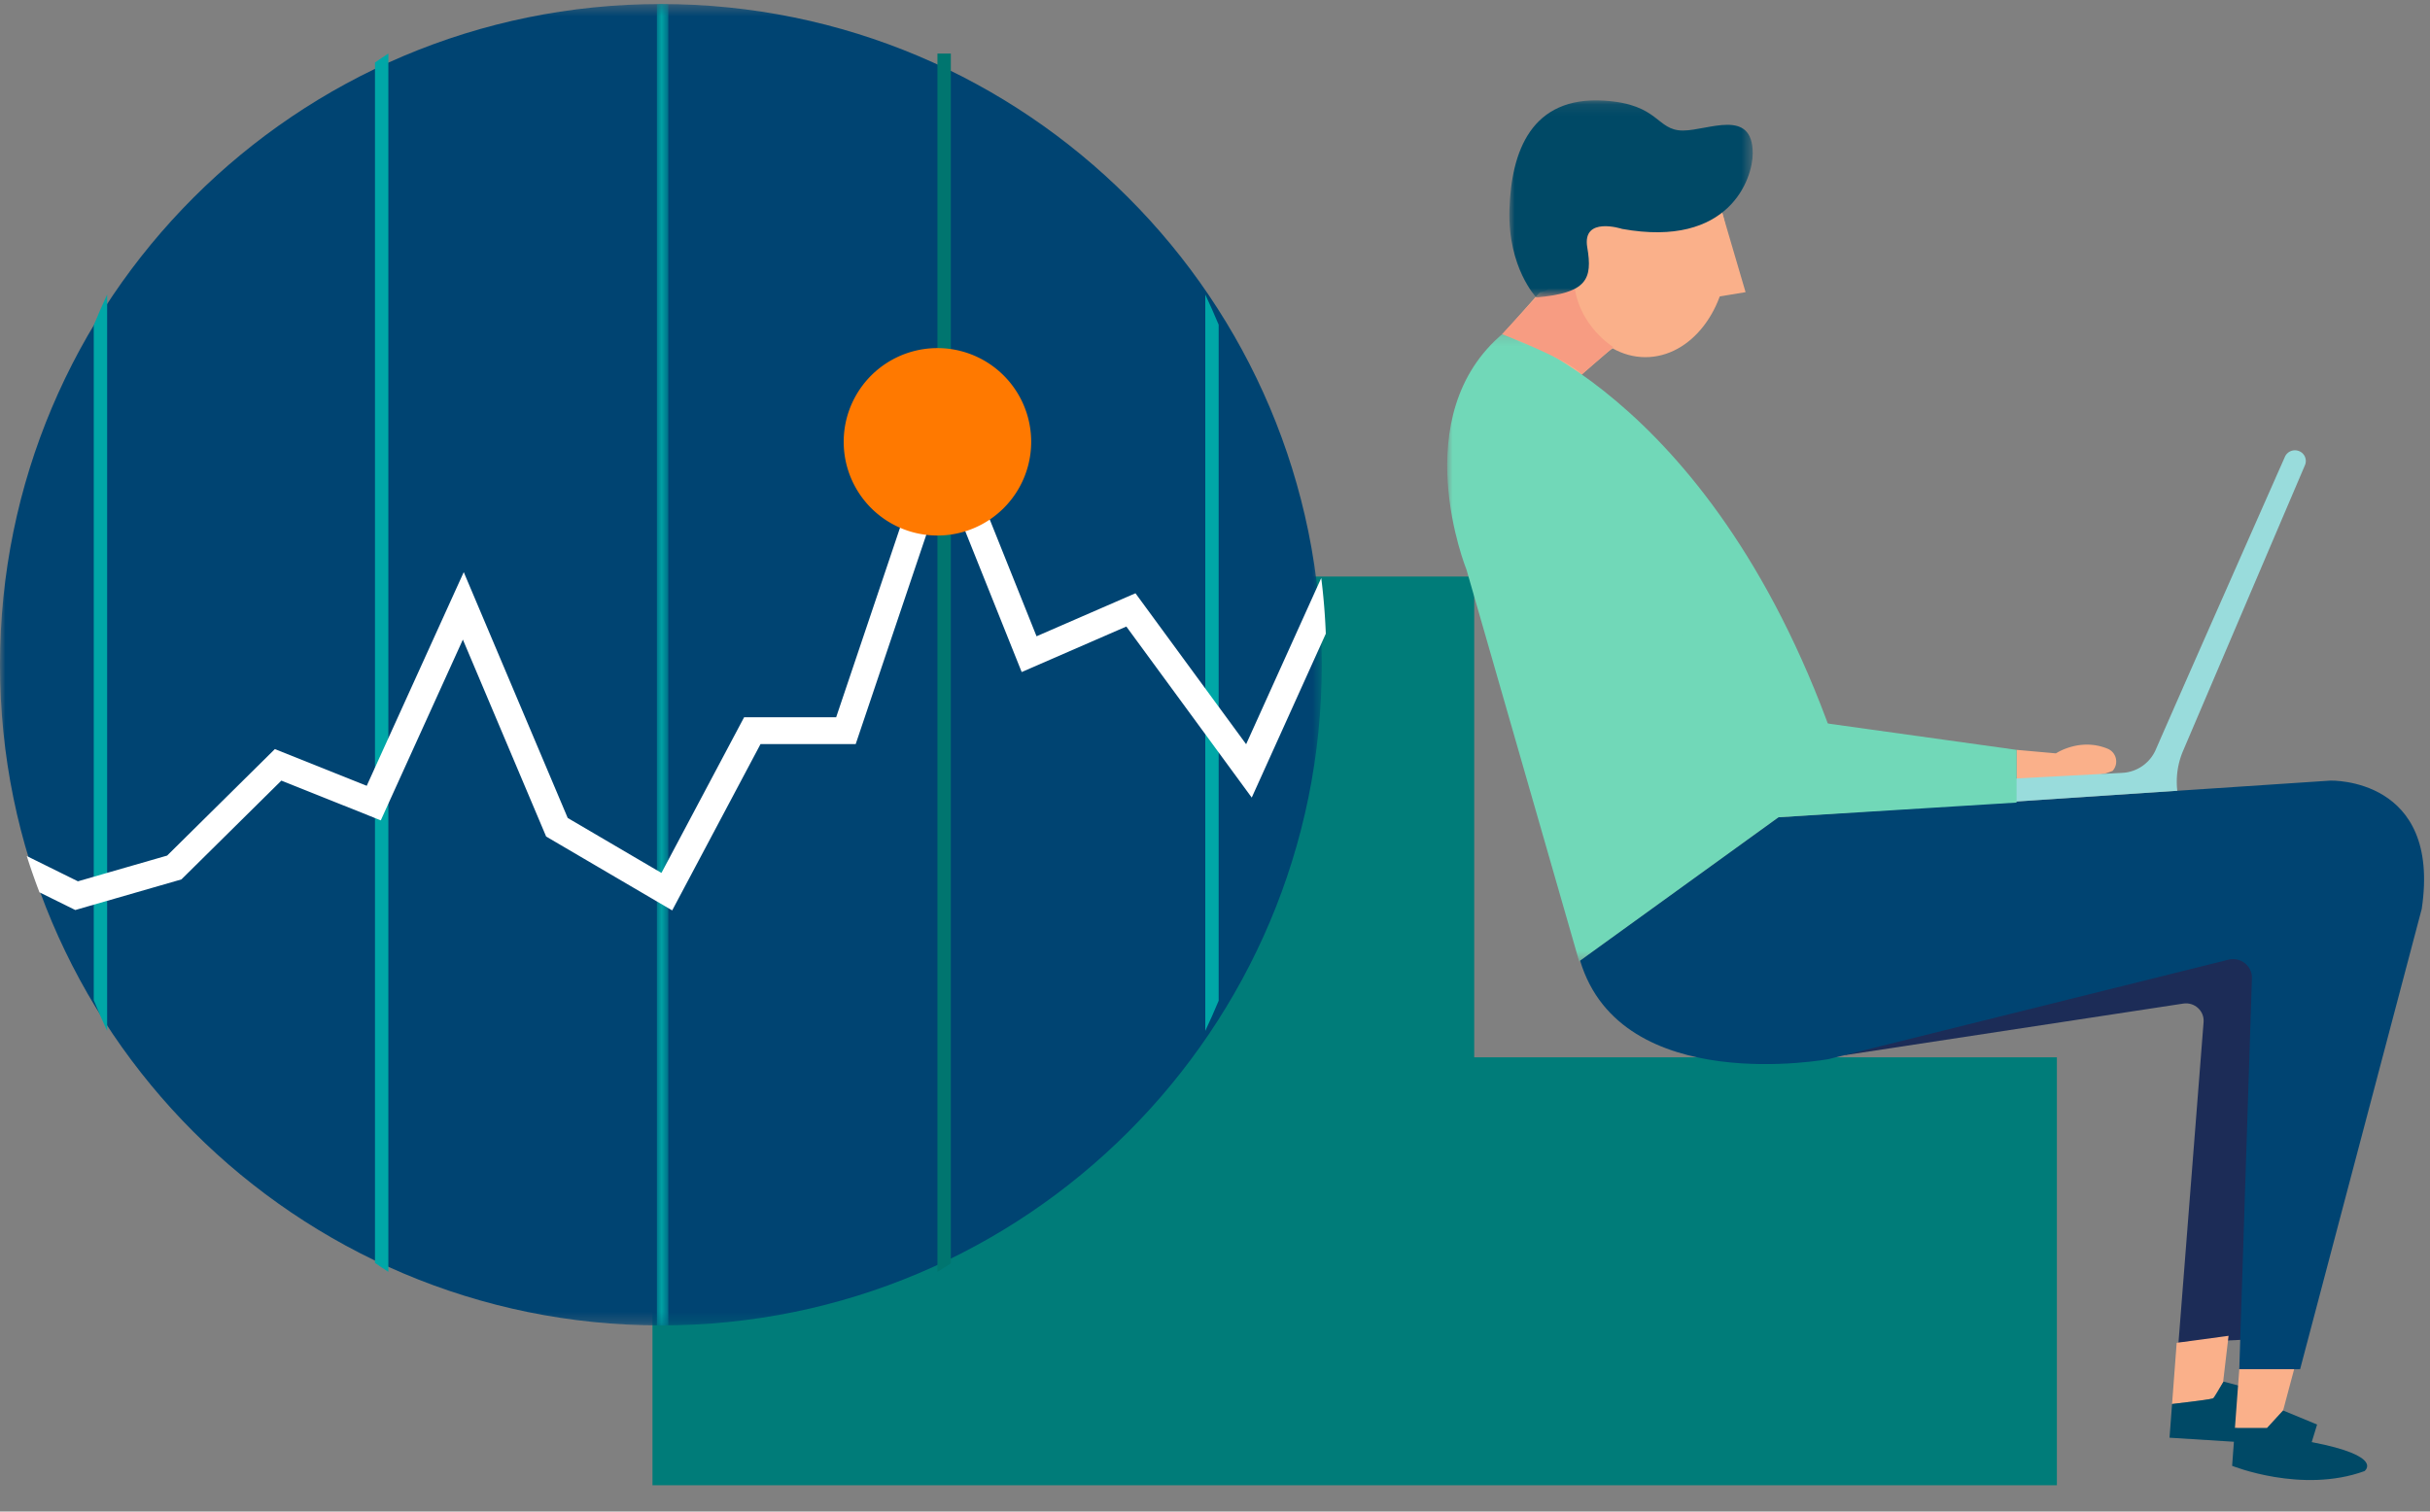 <svg xmlns="http://www.w3.org/2000/svg" xmlns:xlink="http://www.w3.org/1999/xlink" width="225" height="140" viewBox="0 0 225 140">
    <rect x="0" y="0" width="225" height="140" fill="#808080" stroke="none"/>
    <defs>
        <path id="a" d="M0 .373h122.387V122.76H0z"/>
        <path id="c" d="M.064.373h1.06V122.76H.064z"/>
        <path id="e" d="M0 .207h36.737v58.257H0z"/>
        <path id="g" d="M.005.117h22.533v18.251H.005z"/>
    </defs>
    <g fill="none" fill-rule="evenodd">
        <path fill="#007C79" d="M60.415 53.4v84.162h130.037V97.927H136.5V53.4z"/>
        <g>
            <mask id="b" fill="#fff">
                <use xlink:href="#a"/>
            </mask>
            <path fill="#004472" d="M61.194.373c33.796 0 61.193 27.397 61.193 61.193 0 33.797-27.397 61.194-61.193 61.194C27.397 122.76 0 95.363 0 61.566 0 27.77 27.397.373 61.194.373" mask="url(#b)"/>
        </g>
        <path fill="#00756F" d="M88.04 4.96v112.048c-.41.274-.824.538-1.24.792V4.96h1.24z"/>
        <path fill="#00A7A7" d="M9.92 27.28v68.2c-.43-.93-.845-1.877-1.24-2.84V30.12c.395-.963.81-1.91 1.24-2.84M112.84 30.076v62.608c-.395.95-.81 1.881-1.24 2.796v-68.2c.43.915.845 1.846 1.24 2.796"/>
        <g transform="translate(60.76)">
            <mask id="d" fill="#fff">
                <use xlink:href="#c"/>
            </mask>
            <path fill="#00A7A7" d="M1.124.378v122.376a21.85 21.85 0 0 1-1.06-.002V.38a20.169 20.169 0 0 1 1.06-.002" mask="url(#d)"/>
        </g>
        <path fill="#00A7A7" d="M35.96 4.96V117.8c-.416-.268-.83-.545-1.24-.831V5.79c.41-.286.824-.564 1.24-.831"/>
        <path fill="#FFF" d="M122.76 58.69v.002l-6.858 15.18-1.643-2.243-1.759-2.4-8.21-11.2-9.69 4.215-4.612-11.516-1.22-3.045-.61-1.526-.681-1.7-1.078 3.199-.035.107-1.05 3.11-6.082 18.042H70.42L62.24 84.32l-.183-.107-1.76-1.032-9.728-5.703-7.71-18.24-6.903 15.205-.698 1.539-1.06-.426L26.05 72.3l-9.252 9.15-6.942 2.003-1.76.507-1.125.326-3.317-1.64a60.123 60.123 0 0 1-1.174-3.361l4.734 2.341.883-.253 1.759-.51 5.62-1.62 9.974-9.863 8.506 3.4.241-.532 1.76-3.875L42.94 52.99l9.627 22.77 7.731 4.534.948.554.811-1.529L68.9 66.43h8.523l5.541-16.446 1.068-3.172 2.367-7.024.872-2.587.888 2.214 2.869 7.166 1.249 3.115 3.699 9.236 9.16-3.984 7.364 10.048 1.76 2.399 1.123 1.534 6.955-15.396c.213 1.698.354 3.418.422 5.158"/>
        <path fill="#FF7900" d="M86.8 32.24a8.68 8.68 0 1 1 0 17.36 8.68 8.68 0 0 1 0-17.36"/>
        <g>
            <path fill="#FAB08A" d="M159.494 19.801l2.133 7.259-3.975.651z"/>
            <path fill="#FAB08A" d="M152.352 13.39c-4.208 0-7.619 4.409-7.619 9.846 0 1.163.157 2.278.444 3.314l-2.597.51-3.313 3.743 6.791 4.23s3.147-2.766 3.258-2.766v-.002c.93.524 1.956.816 3.036.816 4.208 0 7.619-4.408 7.619-9.845s-3.411-9.845-7.619-9.845"/>
            <g transform="translate(134 30.596)">
                <mask id="f" fill="#fff">
                    <use xlink:href="#e"/>
                </mask>
                <path fill="#71D8B8" d="M5.267.207s20.373 6.184 31.47 40.52L12.224 58.464 1.789 22.175S-4.008 7.855 5.267.207" mask="url(#f)"/>
            </g>
            <path fill="#1C2C57" d="M170.737 97.741l31.416-4.79c1.043-.16 1.963.679 1.883 1.712l-2.326 29.709 6.79-.326 3.313-39.706-15.9.489-25.176 12.912z"/>
            <path fill="#FAB08A" d="M186.72 69.45l3.644.326s2.213-1.487 4.783-.432a1.282 1.282 0 0 1 .455 2.062l-.683.242-8.199 1.518v-3.715zM205.884 127.96l-.034-.008.497-4.231-4.803.651-.427 5.665c1.722-.198 3.729-.447 3.822-.54.087-.084.536-.837.945-1.536"/>
            <path fill="#004966" d="M206.938 133.539l.734-5.099-1.788-.48c-.409.7-.858 1.453-.944 1.538-.094.092-2.1.34-3.823.54l-.235 3.121 6.056.38z"/>
            <path fill="#004472" d="M164.698 75.692l51.09-3.393s10.27-.326 8.447 11.879l-11.262 42.635h-5.632l1.17-36.215c.036-1.137-1.047-1.992-2.17-1.713L169.33 98.09s-19.213 3.58-23.022-9.113l18.39-13.286z"/>
            <path fill="#99DCDC" d="M212.91 41.796a1.013 1.013 0 0 0-1.34.505c-1.84 4.161-9.395 21.246-11.973 27.157a3.571 3.571 0 0 1-3.094 2.123l-13.51.718-.27 2.196 18.878-1.254a7.288 7.288 0 0 1 .537-3.7l11.285-26.461a.983.983 0 0 0-.512-1.284"/>
            <path fill="#FAB08A" d="M211.399 130.637l1.021-3.824h-5.079l-.403 5.451h2.97z"/>
            <path fill="#004966" d="M218.935 136.25s1.905-1.382-4.886-2.684l.497-1.627-3.147-1.302-1.49 1.627h-2.971l-.26 3.499s6.46 2.603 12.257.488"/>
            <path fill="#71D8B8" d="M136.369 41.299l11.428-.651 8.92 20.315c1.25 2.847 3.917 4.848 7.04 5.284l22.963 3.204v4.882l-25 1.543c-6.31.39-12.403-2.362-16.19-7.336-3.942-5.18-7.888-13.634-9.161-27.241"/>
            <path fill="#F79C82" d="M149.372 32.14s-3.936-2.38-3.633-7.139l-3.633 2.677-3.027 3.272s6.283 2.409 7.38 3.733l2.913-2.543z"/>
            <g transform="translate(139.752 9.18)">
                <mask id="h" fill="#fff">
                    <use xlink:href="#g"/>
                </mask>
                <path fill="#004966" d="M2.497 18.368s-2.65-2.766-2.485-8.136C.178 4.862 2.014-.287 8.791.142c5.134.326 4.803 2.767 7.287 2.767 2.343 0 6.46-2.116 6.46 2.115 0 2.33-2.154 8.788-12.091 6.998 0 0-3.727-1.22-3.23 1.708.497 2.93 0 4.231-4.72 4.638" mask="url(#h)"/>
            </g>
        </g>
    </g>
</svg>
